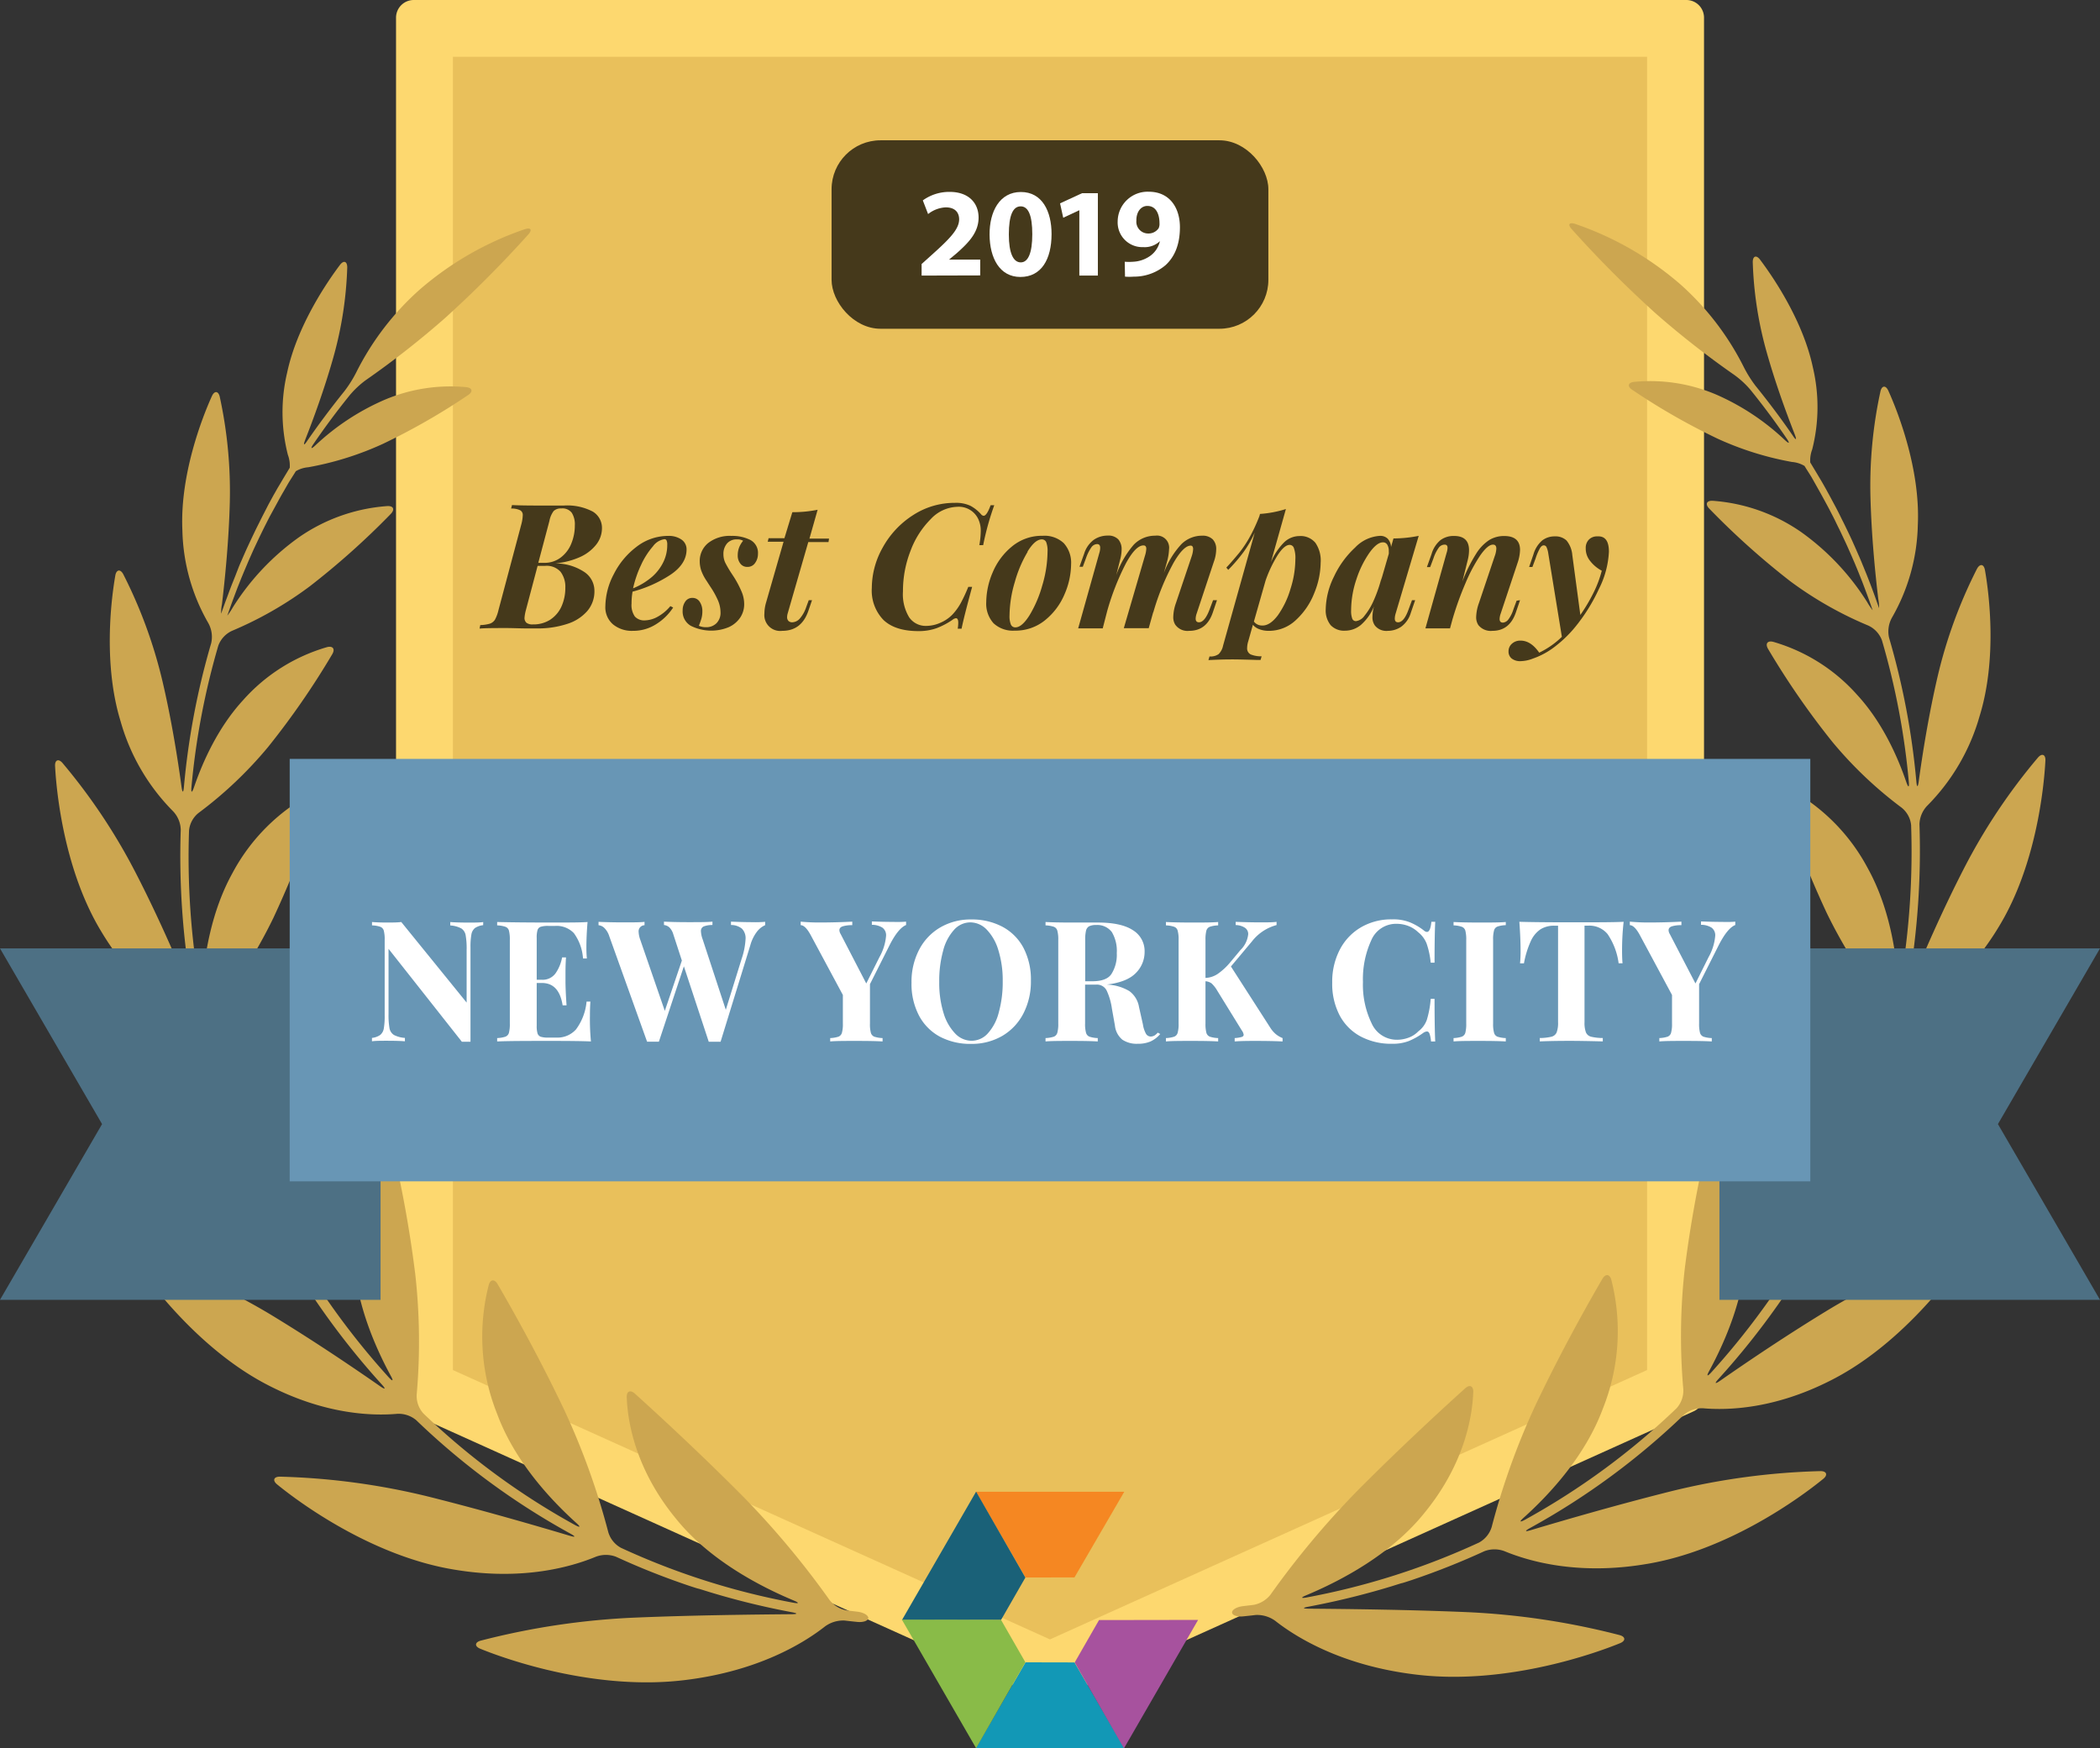 <svg id="Layer_1" data-name="Layer 1" xmlns="http://www.w3.org/2000/svg" viewBox="0 0 397.69 331.11"><rect x="0" y="0" width="397.69" height="331.11" fill="#333333" stroke="none"/><defs><style>.cls-1{fill:#fdd86f;}.cls-2{fill:#e9c05b;}.cls-3{fill:#cca650;}.cls-4{fill:#f58722;}.cls-5{fill:#1a6178;}.cls-6{fill:#1298b6;}.cls-7{fill:#89bb48;}.cls-8{fill:#a7529e;}.cls-13,.cls-9{opacity:0.7;}.cls-10{fill:#4d7084;}.cls-11{fill:#6896b5;}.cls-12{fill:#fff;}</style></defs><title>v8-outline_kevin</title><polygon class="cls-1" points="319.33 264.24 198.84 318.6 78.36 264.24 78.36 3.34 319.33 3.34 319.33 264.24"/><path class="cls-1" d="M198.85,321.94a3.33,3.33,0,0,1-1.38-.3L77,267.29a3.35,3.35,0,0,1-2-3.05V3.34A3.35,3.35,0,0,1,78.36,0h241a3.34,3.34,0,0,1,3.34,3.34v260.9a3.36,3.36,0,0,1-2,3.05L200.22,321.64A3.32,3.32,0,0,1,198.85,321.94ZM81.69,262.09l117.16,52.85L316,262.09V6.68H81.69Z"/><polygon class="cls-2" points="85.77 259.46 85.77 10.75 311.92 10.75 311.92 259.46 198.84 310.47 85.77 259.46"/><path class="cls-3" d="M157.09,303a163.16,163.16,0,0,0-16.31-19.53c-8.8-8.87-17.17-16.49-20.54-19.54-.87-.78-1.59-.47-1.55.7.15,4,1.33,13.27,9.34,23,6.12,7.6,15.47,12.63,22.3,15.48,1.07.45,1,.62-.12.41a137.63,137.63,0,0,1-32.61-10.39,5,5,0,0,1-2.4-2.95,136.86,136.86,0,0,0-8.22-22.9c-5.09-10.76-10.51-20.25-12.75-24.1-.59-1-1.38-.92-1.68.2a39.4,39.4,0,0,0,1.59,24.37c3.26,8.83,9.93,16.1,15,20.67.87.77.76.94-.26.38a136.27,136.27,0,0,1-28.69-21.11,4.93,4.93,0,0,1-1.28-3.57,115,115,0,0,0-.27-22.82A227.49,227.49,0,0,0,74,215.89c-.27-1.13-1-1.28-1.66-.29A38.77,38.77,0,0,0,67,238.07c.41,8.7,4,16.94,7,22.48.56,1,.39,1.14-.39.28a143,143,0,0,1-20.46-29.16,4.93,4.93,0,0,1-.1-3.79,108.52,108.52,0,0,0,6.78-21.58A210.6,210.6,0,0,0,63,180.89c.07-1.16-.63-1.54-1.51-.78a38.15,38.15,0,0,0-11.82,19.62c-2.23,8.45-1.36,17.41-.18,23.56.22,1.14,0,1.21-.45.15a149,149,0,0,1-9.48-28,4.89,4.89,0,0,1,.89-3.68,95.43,95.43,0,0,0,11.3-17.88,190.2,190.2,0,0,0,8.85-22.61c.35-1.11-.24-1.65-1.28-1.13a36.57,36.57,0,0,0-15.3,15.21C40,172.6,38.66,181.08,38.28,187c-.08,1.17-.28,1.18-.48,0a147.28,147.28,0,0,1-2-29.74,4.86,4.86,0,0,1,1.82-3.32,76.26,76.26,0,0,0,13.13-12.45,150.08,150.08,0,0,0,12.16-17.58c.6-1,.14-1.65-1-1.35a33.8,33.8,0,0,0-15.84,10c-4.77,5.17-7.7,11.74-9.34,16.56-.38,1.1-.58,1.06-.47-.1a140.79,140.79,0,0,1,5.09-26.77,5,5,0,0,1,2.58-2.78,69.9,69.9,0,0,0,14.73-8.43A146.87,146.87,0,0,0,74,97.33c.81-.84.52-1.55-.64-1.49a33.51,33.51,0,0,0-16.79,5.94,46.94,46.94,0,0,0-12.5,13.28,10.94,10.94,0,0,1-1,1.49c0-.11.07-.21.1-.31.2-.57.4-1.15.61-1.73s.41-1.12.62-1.68.43-1.15.65-1.72l.67-1.68c.24-.57.47-1.14.71-1.7s.47-1.11.71-1.67l.75-1.69c.25-.55.51-1.1.77-1.65s.53-1.12.8-1.67.53-1.09.81-1.64.56-1.11.85-1.66L52,96.14l.9-1.65c.3-.54.6-1.07.91-1.6s.62-1.09.94-1.63l1-1.58.27-.44a5.44,5.44,0,0,1,2.36-.75,58.71,58.71,0,0,0,14.09-4.41,124.1,124.1,0,0,0,16.16-9.25c1-.65.83-1.39-.34-1.51a31.92,31.92,0,0,0-15.47,2.4,45.39,45.39,0,0,0-13.08,8.61c-.85.79-1,.67-.35-.29q3.21-4.71,6.86-9.22A17.58,17.58,0,0,1,69.26,72a168.84,168.84,0,0,0,15-11.75,216.45,216.45,0,0,0,15.8-15.86c.77-.87.48-1.34-.62-1a59.87,59.87,0,0,0-20,11.49,52.18,52.18,0,0,0-12,15.69,23,23,0,0,1-2.24,3.54q-3.69,4.58-7,9.35c-.65,1-.81.88-.39-.2,1.57-4,3.65-9.66,5.31-15.55a70.78,70.78,0,0,0,2.64-17.07c0-1.17-.68-1.4-1.38-.47-2.57,3.41-8.15,11.67-10,20.39a32.6,32.6,0,0,0,.13,15.55,5.92,5.92,0,0,1,.36,2.48l-.28.46-.94,1.56c-.33.56-.65,1.12-1,1.68l-.9,1.58-.92,1.69L50,97.18c-.3.57-.58,1.14-.87,1.72s-.54,1.07-.8,1.61-.55,1.15-.82,1.72l-.76,1.63c-.26.58-.52,1.16-.77,1.74s-.48,1.09-.71,1.64L44.59,109l-.66,1.65c-.23.59-.46,1.18-.67,1.77s-.42,1.11-.62,1.66L42,115.87a3.38,3.38,0,0,1-.11.34,6.72,6.72,0,0,1,.14-1.75c.58-4.86,1.3-12,1.49-19.3a84.41,84.41,0,0,0-1.9-20c-.26-1.14-1-1.21-1.49-.15-1.92,4.25-6.07,15-5.59,25.42A36.7,36.7,0,0,0,39.45,118a5.39,5.39,0,0,1,.55,3.79,141.52,141.52,0,0,0-5.17,27.24c-.1,1.16-.29,1.16-.45,0-.7-5.14-1.87-12.62-3.63-20.1a90.47,90.47,0,0,0-7.41-20.19c-.54-1-1.29-.91-1.5.24-.83,4.75-2.29,16.92,1,27.63a39.27,39.27,0,0,0,9.91,17,5.29,5.29,0,0,1,1.48,3.52,148.54,148.54,0,0,0,2.09,30.31c.2,1.15,0,1.2-.42.13-2.29-5.55-5.87-13.85-10.06-22a111.33,111.33,0,0,0-14-21.07c-.76-.88-1.47-.59-1.41.58.28,5.37,1.84,20,8.79,31.4,5.72,9.54,12.5,14.22,16.33,16.29a5.27,5.27,0,0,1,2.35,3,150.57,150.57,0,0,0,9.69,28.6c.48,1.06.32,1.15-.39.23-3.83-5.05-9.64-12.47-16-19.66a119.64,119.64,0,0,0-20-18c-1-.66-1.58-.21-1.24.91C11.61,193.22,17,208,27.28,218c8.47,8.34,16.73,11.22,21.19,12.24a5.16,5.16,0,0,1,3,2.27,145.69,145.69,0,0,0,20.85,29.7c.78.86.66,1-.3.34-5.24-3.65-13-8.9-21.06-13.77a118,118,0,0,0-24.36-11c-1.11-.34-1.57.29-.91,1.25,3.16,4.63,12.73,17.14,25.54,23.53,10.64,5.38,19.44,5.59,24,5.19a5.18,5.18,0,0,1,3.61,1.22,137.45,137.45,0,0,0,29.2,21.48c1,.56,1,.73-.16.39-6.68-2-16.61-4.87-26.58-7.37a131.82,131.82,0,0,0-28.3-3.82c-1.17,0-1.43.72-.53,1.46,4.53,3.71,18.27,13.7,33.71,16.17,12.88,2.13,22.1-.58,26.65-2.46a5.38,5.38,0,0,1,3.83,0,139.4,139.4,0,0,0,13.62,5.42c1.1.37,2,.65,2,.63s.91.27,2,.61a145.75,145.75,0,0,0,15.67,3.84c1.14.21,1.13.37,0,.38-7.55.06-18.78.19-29.63.64a140.5,140.5,0,0,0-29.3,4.37c-1.12.31-1.17,1.07-.09,1.52,5.55,2.27,22.3,8,38.86,5.93,13.84-1.69,22.45-7,26.48-10.17a5.85,5.85,0,0,1,3.72-1.09c.78.1,1.56.18,2.34.26,1.16.12,2.1-.22,2.1-.75s-.94-1.06-2.09-1.19l-2-.24A5.32,5.32,0,0,1,157.09,303Z"/><path class="cls-3" d="M240.6,302a163.16,163.16,0,0,1,16.31-19.53c8.8-8.87,17.17-16.49,20.55-19.54.86-.78,1.58-.47,1.54.7-.15,4-1.32,13.27-9.34,23-6.12,7.6-15.47,12.63-22.29,15.48-1.08.45-1,.62.11.41a137.63,137.63,0,0,0,32.61-10.39,5,5,0,0,0,2.4-2.95,136.86,136.86,0,0,1,8.22-22.9c5.09-10.76,10.51-20.25,12.75-24.1.59-1,1.38-.92,1.69.2a39.43,39.43,0,0,1-1.6,24.37c-3.26,8.83-9.92,16.1-15,20.67-.87.77-.76.94.26.38a136.6,136.6,0,0,0,28.7-21.11,5,5,0,0,0,1.27-3.57,115,115,0,0,1,.27-22.82,229.9,229.9,0,0,1,4.65-25.34c.27-1.13,1.05-1.28,1.67-.29a38.79,38.79,0,0,1,5.32,22.47c-.41,8.7-4,16.94-7,22.48-.56,1-.4,1.14.39.28a143.37,143.37,0,0,0,20.45-29.16,4.89,4.89,0,0,0,.1-3.79,109.2,109.2,0,0,1-6.78-21.58,212.71,212.71,0,0,1-3.19-25.41c-.07-1.16.63-1.54,1.52-.78A38.16,38.16,0,0,1,348,198.73c2.24,8.45,1.37,17.41.19,23.56-.22,1.14,0,1.21.45.15a149,149,0,0,0,9.49-28,4.9,4.9,0,0,0-.9-3.68,96,96,0,0,1-11.3-17.88,189.69,189.69,0,0,1-8.84-22.61c-.36-1.11.23-1.65,1.27-1.13a36.63,36.63,0,0,1,15.31,15.21c4.06,7.28,5.4,15.76,5.78,21.65.07,1.17.27,1.18.47,0a147.28,147.28,0,0,0,2-29.74,4.86,4.86,0,0,0-1.82-3.32A76.26,76.26,0,0,1,347,140.49a151.36,151.36,0,0,1-12.16-17.58c-.59-1-.14-1.65,1-1.35a33.83,33.83,0,0,1,15.83,10c4.78,5.17,7.7,11.74,9.34,16.56.38,1.1.58,1.06.47-.1a140,140,0,0,0-5.09-26.77,5,5,0,0,0-2.58-2.78A69.9,69.9,0,0,1,339,110.05,146.52,146.52,0,0,1,323.7,96.33c-.82-.84-.53-1.55.64-1.49a33.51,33.51,0,0,1,16.78,5.94,46.94,46.94,0,0,1,12.5,13.28,12.4,12.4,0,0,0,1,1.49c0-.11-.07-.21-.1-.31-.2-.57-.4-1.15-.61-1.73s-.41-1.12-.62-1.68-.43-1.15-.65-1.72l-.67-1.68c-.23-.57-.47-1.14-.7-1.7l-.72-1.67-.75-1.69c-.25-.55-.51-1.1-.77-1.65s-.52-1.12-.8-1.67-.53-1.09-.8-1.64-.57-1.11-.85-1.66-.57-1.08-.86-1.61l-.9-1.65-.9-1.6L343,90.26l-1-1.58-.27-.44a5.44,5.44,0,0,0-2.36-.75,58.71,58.71,0,0,1-14.09-4.41,124.79,124.79,0,0,1-16.16-9.25c-1-.65-.82-1.39.34-1.51A31.9,31.9,0,0,1,325,74.72,45.26,45.26,0,0,1,338,83.33c.86.79,1,.67.35-.29q-3.21-4.71-6.86-9.22A17.24,17.24,0,0,0,328.43,71a168.84,168.84,0,0,1-15-11.75,215.8,215.8,0,0,1-15.79-15.86c-.78-.87-.49-1.34.62-1a59.94,59.94,0,0,1,20,11.49,52.42,52.42,0,0,1,12,15.69,22.89,22.89,0,0,0,2.23,3.54q3.71,4.58,7,9.35c.65,1,.81.88.39-.2-1.57-4-3.65-9.66-5.31-15.55a70.78,70.78,0,0,1-2.64-17.07c0-1.17.68-1.4,1.38-.47,2.57,3.41,8.16,11.67,10,20.39a32.63,32.63,0,0,1-.12,15.55,5.82,5.82,0,0,0-.37,2.48l.28.46.94,1.56,1,1.68c.3.52.6,1.05.89,1.58s.62,1.12.92,1.69.57,1.06.85,1.59.59,1.14.87,1.72.54,1.07.8,1.61.56,1.15.83,1.72.51,1.09.75,1.63.52,1.16.77,1.74.48,1.09.71,1.64l.72,1.76q.34.82.66,1.65c.23.59.46,1.18.68,1.77s.41,1.11.61,1.66l.63,1.79.12.34a8.11,8.11,0,0,0-.15-1.75c-.58-4.86-1.29-12-1.48-19.3a84,84,0,0,1,1.89-20c.26-1.14,1-1.21,1.49-.15,1.92,4.25,6.07,15,5.59,25.42a36.7,36.7,0,0,1-4.9,17.57,5.39,5.39,0,0,0-.55,3.79,141.52,141.52,0,0,1,5.17,27.24c.1,1.16.29,1.16.45,0,.7-5.14,1.88-12.62,3.63-20.1a90.47,90.47,0,0,1,7.41-20.19c.55-1,1.3-.91,1.5.24.84,4.75,2.3,16.92-1,27.63a39.26,39.26,0,0,1-9.92,17,5.29,5.29,0,0,0-1.48,3.52,148.54,148.54,0,0,1-2.09,30.31c-.2,1.15,0,1.2.43.13,2.28-5.55,5.86-13.85,10.05-22a111.33,111.33,0,0,1,14.05-21.07c.76-.88,1.47-.59,1.41.58-.28,5.37-1.84,20-8.79,31.4-5.72,9.54-12.49,14.22-16.33,16.29a5.27,5.27,0,0,0-2.35,3,150.57,150.57,0,0,1-9.69,28.6c-.48,1.06-.32,1.15.39.23,3.84-5.05,9.65-12.47,16-19.66a119.64,119.64,0,0,1,20-18c1-.66,1.58-.21,1.24.91-1.64,5.36-7.06,20.17-17.31,30.13-8.47,8.34-16.73,11.22-21.18,12.24a5.15,5.15,0,0,0-3.05,2.27,144.92,144.92,0,0,1-20.85,29.7c-.78.86-.66,1,.3.34,5.24-3.65,13-8.9,21.06-13.77a118.26,118.26,0,0,1,24.36-11c1.12-.34,1.57.29.92,1.25-3.16,4.63-12.73,17.14-25.55,23.53-10.64,5.38-19.44,5.59-24,5.19a5.22,5.22,0,0,0-3.61,1.22,137.45,137.45,0,0,1-29.2,21.48c-1,.56-.95.73.16.39,6.68-2,16.61-4.87,26.58-7.37a131.89,131.89,0,0,1,28.31-3.82c1.16,0,1.43.72.53,1.46-4.54,3.71-18.28,13.7-33.72,16.17-12.88,2.13-22.09-.58-26.64-2.46a5.38,5.38,0,0,0-3.83,0,139.59,139.59,0,0,1-13.63,5.42c-1.1.37-2,.65-2,.63s-.91.27-2,.61a146.93,146.93,0,0,1-15.67,3.84c-1.15.21-1.14.37,0,.38,7.55.06,18.78.19,29.63.64a140.38,140.38,0,0,1,29.3,4.37c1.12.31,1.17,1.07.09,1.52-5.55,2.27-22.3,8-38.85,5.93-13.85-1.69-22.46-7-26.49-10.17a5.84,5.84,0,0,0-3.72-1.09c-.78.1-1.56.18-2.34.26-1.16.12-2.1-.22-2.1-.75s.94-1.06,2.1-1.19l2-.24A5.32,5.32,0,0,0,240.6,302Z"/><polygon id="Fill-1" class="cls-4" points="184.81 282.51 194.21 298.75 203.48 298.73 212.91 282.51 184.81 282.51"/><polygon id="Fill-2" class="cls-5" points="184.85 282.49 170.8 306.82 189.57 306.79 194.18 298.76 184.85 282.49"/><polygon id="Fill-3" class="cls-6" points="184.81 331.05 212.91 331.05 203.48 314.83 194.21 314.81 184.81 331.05"/><polygon id="Fill-4" class="cls-7" points="184.85 331.07 194.18 314.8 189.57 306.77 170.8 306.74 184.85 331.07"/><polygon id="Fill-5" class="cls-8" points="208.13 306.81 203.52 314.84 212.85 331.11 226.89 306.78 208.13 306.81"/><rect class="cls-9" x="157.48" y="26.57" width="82.72" height="35.69" rx="9.27"/><polygon class="cls-10" points="50.83 179.61 0 179.61 19.33 212.88 0 246.16 72.07 246.16 72.07 221.98 72.07 179.61 50.83 179.61"/><polygon class="cls-10" points="397.69 179.61 346.86 179.61 325.62 179.61 325.62 221.98 325.62 246.16 397.69 246.16 378.36 212.88 397.69 179.61"/><polygon class="cls-11" points="342.83 223.72 342.83 178.77 342.83 175.78 342.83 172.78 342.83 143.72 54.86 143.72 54.86 172.78 54.86 175.78 54.86 178.77 54.86 223.72 72.07 223.72 74.08 223.72 76.1 223.72 321.59 223.72 323.6 223.72 325.62 223.72 342.83 223.72"/><path class="cls-12" d="M174.53,52.19V50l2-1.8c3.43-3.07,5.09-4.83,5.11-6.65,0-1.27-.74-2.28-2.54-2.28a5.8,5.8,0,0,0-3.34,1.27l-1-2.59a8.54,8.54,0,0,1,5.09-1.61c3.55,0,5.47,2.07,5.47,4.87s-1.87,4.73-4.15,6.75l-1.44,1.2v0h5.9v3Z"/><path class="cls-12" d="M199.14,44.32c0,4.8-1.94,8.13-5.9,8.13s-5.81-3.62-5.84-8,1.9-8.09,5.93-8.09S199.14,40,199.14,44.32Zm-8.09.09c0,3.58.87,5.28,2.26,5.28s2.18-1.77,2.18-5.33-.74-5.28-2.2-5.28S191.05,40.76,191.05,44.41Z"/><path class="cls-12" d="M204.4,39.83h-.05l-3,1.41-.6-2.73,4.16-1.92h3v15.6H204.4Z"/><path class="cls-12" d="M213,49.57a10.28,10.28,0,0,0,1.58,0,6.09,6.09,0,0,0,3.08-1,4.67,4.67,0,0,0,2-2.9l0,0a4.19,4.19,0,0,1-3.15,1.13,4.67,4.67,0,0,1-4.85-4.87,5.67,5.67,0,0,1,5.88-5.62c4,0,5.91,3.08,5.91,6.72,0,3.27-1,5.62-2.74,7.2a9.21,9.21,0,0,1-6,2.16,11.41,11.41,0,0,1-1.66,0Zm2.21-7.85a2.23,2.23,0,0,0,2.21,2.5,2.32,2.32,0,0,0,2-1,1.94,1.94,0,0,0,.16-.94c0-1.65-.6-3.28-2.3-3.28C216.09,39,215.2,40.09,215.2,41.72Z"/><g class="cls-13"><path d="M110.65,108.32a4.26,4.26,0,0,1,1.92,3.56,5.7,5.7,0,0,1-1.39,3.88,8.38,8.38,0,0,1-3.84,2.42,17.69,17.69,0,0,1-5.63.83l-1.91,0c-1.37,0-2.66-.07-3.87-.07-2.22,0-3.92,0-5.11.1l.13-.66a7.19,7.19,0,0,0,1.78-.26,1.82,1.82,0,0,0,1-.76,7.28,7.28,0,0,0,.67-1.82l4.36-16.37A7.49,7.49,0,0,0,99,97.56a1,1,0,0,0-.48-.92,3.67,3.67,0,0,0-1.73-.33l.17-.66q1.74.09,5,.09l2.81,0q.69,0,2,0a10.39,10.39,0,0,1,5.48,1.14A3.6,3.6,0,0,1,114,100a5.05,5.05,0,0,1-1.11,3.16,8.14,8.14,0,0,1-3.11,2.36,14.68,14.68,0,0,1-4.66,1.18A9.88,9.88,0,0,1,110.65,108.32Zm-6.4,9a5.86,5.86,0,0,0,2.1-2.51,8.59,8.59,0,0,0,.71-3.53,4.68,4.68,0,0,0-.91-3,3.53,3.53,0,0,0-2.89-1.12h-1.45l-2.21,8.35a8.12,8.12,0,0,0-.27,1.49,1.2,1.2,0,0,0,.37.94,1.86,1.86,0,0,0,1.22.31A5.89,5.89,0,0,0,104.25,117.33Zm.61-20.56a4.53,4.53,0,0,0-.81,1.88l-2.11,7.95h1.16a5,5,0,0,0,3.08-1,6.16,6.16,0,0,0,2-2.62,9,9,0,0,0,.68-3.48,4.08,4.08,0,0,0-.58-2.38,2.22,2.22,0,0,0-2-.82A1.93,1.93,0,0,0,104.86,96.77Z"/><path d="M126.92,108.88a24.59,24.59,0,0,1-7.13,3.17,12.94,12.94,0,0,0-.19,2.24,3.75,3.75,0,0,0,.64,2.48,2.41,2.41,0,0,0,1.9.72,5.26,5.26,0,0,0,2.31-.64,8.39,8.39,0,0,0,2.5-2.06l.53.26a10.33,10.33,0,0,1-3.18,3.13,8.06,8.06,0,0,1-4.47,1.29,5.6,5.6,0,0,1-3.73-1.22,4.23,4.23,0,0,1-1.46-3.43,13.38,13.38,0,0,1,1.59-6.07,14.78,14.78,0,0,1,4.32-5.2,9.75,9.75,0,0,1,6-2.06,4.19,4.19,0,0,1,2.47.67,2.23,2.23,0,0,1,1,1.93Q130,106.84,126.92,108.88Zm-3.27-5.41a14.45,14.45,0,0,0-2.24,3.51,20.63,20.63,0,0,0-1.52,4.44,13.11,13.11,0,0,0,3.63-2.21,8.93,8.93,0,0,0,2.08-2.72,7.29,7.29,0,0,0,.76-3.29,1.91,1.91,0,0,0-.13-.86.44.44,0,0,0-.4-.23A3.28,3.28,0,0,0,123.65,103.47Z"/><path d="M133.69,118.78a2.71,2.71,0,0,0,2-.76,2.8,2.8,0,0,0,.76-2.08,5.89,5.89,0,0,0-.46-2.18,16.24,16.24,0,0,0-1.39-2.54c-.09-.13-.35-.53-.77-1.19a8.87,8.87,0,0,1-1-1.89,5.52,5.52,0,0,1-.32-1.8,4.39,4.39,0,0,1,1.6-3.5,6.64,6.64,0,0,1,4.41-1.35,7.56,7.56,0,0,1,3.58.77,2.77,2.77,0,0,1,1.44,2.66,2.89,2.89,0,0,1-.53,1.68,1.7,1.7,0,0,1-1.49.76,1.59,1.59,0,0,1-1.32-.63,2.44,2.44,0,0,1-.49-1.58,4.14,4.14,0,0,1,.29-1.54,4.68,4.68,0,0,1,.73-1.2,2.13,2.13,0,0,0-1.15-.26,2.38,2.38,0,0,0-1.87.74,3,3,0,0,0-.71,2.06,3.74,3.74,0,0,0,.35,1.62,22.86,22.86,0,0,0,1.17,2l.46.7a18.89,18.89,0,0,1,1.5,2.87,6,6,0,0,1,.45,2.24,4.53,4.53,0,0,1-.76,2.59,5.21,5.21,0,0,1-2.16,1.8,8.66,8.66,0,0,1-7.18-.25,3.12,3.12,0,0,1-1.55-2.92,2.81,2.81,0,0,1,.5-1.68,1.57,1.57,0,0,1,1.35-.69,1.6,1.6,0,0,1,1.37.72,3.16,3.16,0,0,1,.51,1.85,4.78,4.78,0,0,1-.17,1.31c-.11.38-.27.85-.49,1.4A3.14,3.14,0,0,0,133.69,118.78Z"/><path d="M149.16,116.2a2.58,2.58,0,0,0-.1.66,1,1,0,0,0,.27.75,1,1,0,0,0,.72.24,2,2,0,0,0,1.41-.7,6.35,6.35,0,0,0,1.2-2.13l.5-1.36h.62l-.66,1.92c-.86,2.59-2.5,3.89-5,3.89a3,3,0,0,1-3.36-3.27,7.47,7.47,0,0,1,.29-2l3.34-11.61h-3l.16-.66h3L150.05,97a23.92,23.92,0,0,0,4.79-.46L153.29,102H157l-.1.66h-3.83Z"/><path d="M186.19,103.24h-.73a15.39,15.39,0,0,0,.27-2.61,5.09,5.09,0,0,0-.56-2.51,4.07,4.07,0,0,0-3.9-2.14,7.17,7.17,0,0,0-5,2.32,16.66,16.66,0,0,0-3.83,6A20.88,20.88,0,0,0,171,112a8.41,8.41,0,0,0,1.17,4.9,3.79,3.79,0,0,0,3.28,1.63,6.54,6.54,0,0,0,2.61-.58,6.92,6.92,0,0,0,2.34-1.6,10.78,10.78,0,0,0,1.5-2.06,29.07,29.07,0,0,0,1.47-3.15h.73q-1.56,5.72-2,7.92h-.73a7.74,7.74,0,0,0,.1-1.12c0-.57-.14-.86-.43-.86a1.23,1.23,0,0,0-.66.3,14.2,14.2,0,0,1-3,1.58,10,10,0,0,1-3.43.56q-4.42,0-6.64-2.11a8,8,0,0,1-2.21-6.07,15.72,15.72,0,0,1,2.06-7.64,17,17,0,0,1,5.7-6.11,14.43,14.43,0,0,1,8-2.36,6.43,6.43,0,0,1,2.92.56,7.34,7.34,0,0,1,2,1.59.72.72,0,0,0,.5.3q.59,0,1.32-2h.69A52.27,52.27,0,0,0,186.19,103.24Z"/><path d="M188,108.38a12.59,12.59,0,0,1,3.67-4.91,8.84,8.84,0,0,1,5.79-2,5.32,5.32,0,0,1,4,1.4,5.51,5.51,0,0,1,1.38,4,14.52,14.52,0,0,1-1.23,5.64,12.55,12.55,0,0,1-3.67,4.92,8.84,8.84,0,0,1-5.79,2,5.36,5.36,0,0,1-4-1.4,5.53,5.53,0,0,1-1.38-4A14.61,14.61,0,0,1,188,108.38Zm6.62-3.89a23.21,23.21,0,0,0-2.44,5.74,22.78,22.78,0,0,0-1,6.34,4.17,4.17,0,0,0,.26,1.71.89.89,0,0,0,.86.53c.81,0,1.7-.76,2.66-2.28a22.57,22.57,0,0,0,2.42-5.65,22.93,22.93,0,0,0,1-6.42,4.41,4.41,0,0,0-.26-1.8.88.88,0,0,0-.83-.51Q196,102.15,194.57,104.49Z"/><path d="M230.47,113.66l-.82,2.41c-.79,2.27-2.28,3.4-4.45,3.4a2.84,2.84,0,0,1-2.65-1.19,2.7,2.7,0,0,1-.36-1.48,8.37,8.37,0,0,1,.5-2.58l3-8.91a5.07,5.07,0,0,0,.26-1.32c0-.43-.15-.66-.46-.66-.9,0-2,1.09-3.25,3.26A46,46,0,0,0,218.4,116v-.1l-.86,3.07h-4.72l4-13.7a5.1,5.1,0,0,0,.26-1.35c0-.42-.18-.63-.53-.63q-1.49,0-3.35,3.44a48.12,48.12,0,0,0-3.51,8.94v0l-.86,3.33h-4.65l4-14.26a3.47,3.47,0,0,0,.17-1c0-.47-.2-.7-.6-.7a1.39,1.39,0,0,0-1.07.61,8.44,8.44,0,0,0-1,2l-.62,1.68h-.63l.89-2.5a5.16,5.16,0,0,1,1.83-2.61,4.58,4.58,0,0,1,2.63-.79,2.58,2.58,0,0,1,2,.72,2.83,2.83,0,0,1,.63,1.92,7.81,7.81,0,0,1-.3,2l-.72,2.83a17.89,17.89,0,0,1,3.31-5.74,5.57,5.57,0,0,1,4.08-1.71,2.29,2.29,0,0,1,2.61,2.57,10,10,0,0,1-.4,2.41l-.59,2.11a16.19,16.19,0,0,1,3.35-5.51,5.53,5.53,0,0,1,3.91-1.58,2.71,2.71,0,0,1,2,.69,2.61,2.61,0,0,1,.66,1.88,7.28,7.28,0,0,1-.46,2.41l-3.23,9.73a3.25,3.25,0,0,0-.2,1q0,.69.63.69c.74,0,1.44-.86,2.07-2.6l.6-1.59Z"/><path d="M249.1,102.79a5.91,5.91,0,0,1,1,3.78,15.49,15.49,0,0,1-1.2,5.72,13.64,13.64,0,0,1-3.45,5.1,7.42,7.42,0,0,1-5.21,2.08,4.82,4.82,0,0,1-1.72-.3,2.79,2.79,0,0,1-1.25-.85l-.89,3.16a4.21,4.21,0,0,0-.2,1.19,1.27,1.27,0,0,0,.66,1.26,5.14,5.14,0,0,0,2.08.36l-.2.69-.76,0c-2.24-.07-3.73-.1-4.46-.1s-2.27,0-4.65.13l.2-.69a2.68,2.68,0,0,0,1.71-.43,3.09,3.09,0,0,0,.86-1.62l6-21.41a20.72,20.72,0,0,1-2.12,3.68,30.93,30.93,0,0,1-2.9,3.38l-.36-.43c1-1.06,1.77-2,2.41-2.76a21.57,21.57,0,0,0,1.93-2.87,31.44,31.44,0,0,0,1.93-4.14l.1-.39a21,21,0,0,0,4.91-.93l-2.84,10.07a11.8,11.8,0,0,1,2.51-3.77,4.18,4.18,0,0,1,2.84-1.18A3.66,3.66,0,0,1,249.1,102.79ZM242,116.52a16.78,16.78,0,0,0,2.39-5,18.66,18.66,0,0,0,.92-5.6,5.55,5.55,0,0,0-.28-2.14.85.85,0,0,0-.8-.59c-.66,0-1.41.63-2.25,1.91a23.93,23.93,0,0,0-2.31,4.85l-2.21,7.76a1.91,1.91,0,0,0,1.52.75C240,118.51,241,117.85,242,116.52Z"/><path d="M267.4,113.66H268l-.83,2.41a5,5,0,0,1-1.83,2.63,4.52,4.52,0,0,1-2.52.77,2.77,2.77,0,0,1-2.44-1,2.63,2.63,0,0,1-.47-1.65,7.48,7.48,0,0,1,.3-2,9.5,9.5,0,0,1-2.49,3.53,4.71,4.71,0,0,1-3,1.09A3.5,3.5,0,0,1,252,118.4a4.43,4.43,0,0,1-.94-3,14.54,14.54,0,0,1,1.57-6.22,17.65,17.65,0,0,1,4-5.49,7.07,7.07,0,0,1,4.72-2.21,2,2,0,0,1,1.43.52,2.48,2.48,0,0,1,.65,1.59l.46-1.62a24.66,24.66,0,0,0,4.78-.49L264.3,116.2a3.47,3.47,0,0,0-.16.93c0,.48.2.72.62.72.77,0,1.45-.86,2.05-2.6ZM263,104.89a2.85,2.85,0,0,0,0-.5,2.24,2.24,0,0,0-.29-1.25.91.91,0,0,0-.84-.43c-.74,0-1.6.67-2.55,2a19.16,19.16,0,0,0-2.45,5,18.61,18.61,0,0,0-1,5.87,4.22,4.22,0,0,0,.21,1.57.73.73,0,0,0,.71.48,2.34,2.34,0,0,0,1.6-1,12.45,12.45,0,0,0,1.75-2.9,26.57,26.57,0,0,0,1.54-4.51l-.17.8Z"/><path d="M287.86,113.66l-.82,2.41c-.8,2.27-2.27,3.4-4.43,3.4a3,3,0,0,1-2.64-1.09,2.7,2.7,0,0,1-.42-1.55,8.47,8.47,0,0,1,.52-2.61l3-8.91a4.69,4.69,0,0,0,.3-1.41c0-.51-.21-.76-.63-.76-.66,0-1.45.67-2.39,2a30.57,30.57,0,0,0-2.82,5.3,59.23,59.23,0,0,0-2.48,6.91L274.6,119h-4.66l4-14.26a3.34,3.34,0,0,0,.19-1c0-.4-.18-.6-.56-.6a1.41,1.41,0,0,0-1.1.58,7.22,7.22,0,0,0-1,2l-.63,1.68h-.62l.89-2.5a5.31,5.31,0,0,1,1.68-2.61,4.14,4.14,0,0,1,2.57-.79c1.9,0,2.84.9,2.84,2.7a7.7,7.7,0,0,1-.26,1.92l-1,4a29.45,29.45,0,0,1,2.59-5.23,8.33,8.33,0,0,1,2.5-2.62,5.38,5.38,0,0,1,2.83-.76c2,0,3,.88,3,2.64a8.11,8.11,0,0,1-.43,2.34l-3.24,9.73a3.34,3.34,0,0,0-.2,1q0,.69.63.69a1.42,1.42,0,0,0,1-.56,6.25,6.25,0,0,0,1-2l.59-1.59Z"/><path d="M304.69,104.49a17.42,17.42,0,0,1-1.91,7.08,33.57,33.57,0,0,1-4.59,7.31,23.08,23.08,0,0,1-3.71,3.56,14.58,14.58,0,0,1-4.18,2.28,6.76,6.76,0,0,1-2.34.49,2.59,2.59,0,0,1-1.67-.49,1.66,1.66,0,0,1-.61-1.35,1.88,1.88,0,0,1,.65-1.47,2.32,2.32,0,0,1,1.63-.58c1.3,0,2.48.76,3.53,2.28a16.09,16.09,0,0,0,4.29-3l-2.57-15.77a4.36,4.36,0,0,0-.35-1.24.56.56,0,0,0-.51-.31c-.24,0-.47.16-.69.49a10.35,10.35,0,0,0-.86,2l-.6,1.61h-.62l.82-2.4a5.45,5.45,0,0,1,1.67-2.64,3.84,3.84,0,0,1,2.39-.76,3,3,0,0,1,2.21.79,5,5,0,0,1,1.09,2.77l1.52,11.32a32.51,32.51,0,0,0,2.51-4.24,21.42,21.42,0,0,0,1.55-4.14,6.81,6.81,0,0,1-2.21-1.85,3.7,3.7,0,0,1-.83-2.41,2.21,2.21,0,0,1,.6-1.63,2.12,2.12,0,0,1,1.61-.61C304,101.49,304.69,102.49,304.69,104.49Z"/></g><path class="cls-12" d="M91.5,175.21a3.47,3.47,0,0,0-1.55.54,2,2,0,0,0-.68,1.22,13.54,13.54,0,0,0-.17,2.46v17.86l-.77,0-.86,0-13.89-17.6V192a14.21,14.21,0,0,0,.19,2.77A1.92,1.92,0,0,0,74.6,196a5.38,5.38,0,0,0,2.08.56v.64c-.83-.07-2-.1-3.45-.1-1.18,0-2.11,0-2.79.1v-.64A3.34,3.34,0,0,0,72,196a2,2,0,0,0,.68-1.21,13.66,13.66,0,0,0,.17-2.47V178a6.62,6.62,0,0,0-.17-1.76,1.1,1.1,0,0,0-.68-.73,5.3,5.3,0,0,0-1.55-.26v-.64c.68.06,1.61.1,2.79.1s2,0,2.75-.1l12.38,15.26v-10a14.21,14.21,0,0,0-.19-2.77,1.93,1.93,0,0,0-.83-1.28,5.21,5.21,0,0,0-2.08-.56v-.64c.83.06,2,.1,3.45.1,1.2,0,2.13,0,2.79-.1Z"/><path class="cls-12" d="M111.91,197.23q-2.18-.1-7.33-.1c-4.65,0-8.12,0-10.43.1v-.64a5.66,5.66,0,0,0,1.55-.26,1.1,1.1,0,0,0,.68-.74,6.62,6.62,0,0,0,.17-1.76V178a6.62,6.62,0,0,0-.17-1.76,1.08,1.08,0,0,0-.68-.73,5.3,5.3,0,0,0-1.55-.26v-.64c2.31.06,5.78.1,10.43.1,3.14,0,5.37,0,6.69-.1-.15,1.77-.22,3.35-.22,4.74a19.92,19.92,0,0,0,.09,2.17h-.73a9.16,9.16,0,0,0-1.73-4.8,4.49,4.49,0,0,0-3.52-1.37h-1.31a4.57,4.57,0,0,0-1.44.16.94.94,0,0,0-.61.62,4.85,4.85,0,0,0-.16,1.49v7.93h1a3,3,0,0,0,2.58-1.24,7.76,7.76,0,0,0,1.23-3h.74c-.07.9-.1,1.9-.1,3v1.53c0,1.09.07,2.61.2,4.55h-.74q-.67-4.23-3.91-4.23h-1v8.07a4.9,4.9,0,0,0,.16,1.49,1,1,0,0,0,.61.62,4.57,4.57,0,0,0,1.44.16h1.57a4.7,4.7,0,0,0,3.66-1.55,10.4,10.4,0,0,0,2-5.27h.73c-.06.71-.09,1.6-.09,2.69A43.44,43.44,0,0,0,111.91,197.23Z"/><path class="cls-12" d="M144.9,174.57v.64a4,4,0,0,0-1.55,1.23,7.56,7.56,0,0,0-1.26,2.58l-5.63,18.27c-.24,0-.61,0-1.12,0s-.89,0-1.12,0L129.51,183l-4.73,14.27c-.24,0-.61,0-1.12,0s-.89,0-1.12,0l-7.17-20a3.76,3.76,0,0,0-.93-1.54,1.79,1.79,0,0,0-1.09-.51v-.64c1.28.06,2.87.1,4.77.1s3.11,0,3.94-.1v.64a1.15,1.15,0,0,0-1.12,1.25,5,5,0,0,0,.29,1.44l4.67,13.53,3.23-9.53-1.63-5a3,3,0,0,0-.76-1.3,1.81,1.81,0,0,0-1-.43v-.64c1.19.06,2.72.1,4.57.1,2.09,0,3.63,0,4.61-.1v.64a4.45,4.45,0,0,0-1.66.27.92.92,0,0,0-.52.91,5,5,0,0,0,.32,1.51l4.39,13.37,3-9.66a13.83,13.83,0,0,0,.74-3.71,2.56,2.56,0,0,0-.69-2,3.2,3.2,0,0,0-2.07-.69v-.64c1.45.06,2.78.1,4,.1C143.44,174.67,144.27,174.63,144.9,174.57Z"/><path class="cls-12" d="M171.59,174.54v.64q-1.47.6-3.07,3.71l-3.77,7.49v7.45a6.22,6.22,0,0,0,.17,1.76,1.12,1.12,0,0,0,.66.74,5.6,5.6,0,0,0,1.56.26v.64c-1.15-.07-2.79-.1-4.92-.1-2.29,0-3.94,0-5,.1v-.64a5.74,5.74,0,0,0,1.55-.26,1.11,1.11,0,0,0,.67-.74,6.13,6.13,0,0,0,.18-1.76v-5.4L153.48,177c-.66-1.19-1.28-1.79-1.85-1.79v-.67a36.65,36.65,0,0,0,3.77.16c2,0,4-.06,6-.16v.67a6,6,0,0,0-1.78.21q-.66.21-.66.75a1.54,1.54,0,0,0,.23.7l4.86,9.38,2.5-5a9.91,9.91,0,0,0,1.25-4,1.77,1.77,0,0,0-.69-1.57,3.75,3.75,0,0,0-2-.54v-.64c1.45.06,2.78.09,4,.09Q170.63,174.63,171.59,174.54Z"/><path class="cls-12" d="M189.82,175.5a9.65,9.65,0,0,1,4,4,12.94,12.94,0,0,1,1.41,6.23,13.17,13.17,0,0,1-1.44,6.24,10.42,10.42,0,0,1-4,4.22,11.45,11.45,0,0,1-5.87,1.5,12.29,12.29,0,0,1-5.94-1.37,9.67,9.67,0,0,1-3.95-4,12.87,12.87,0,0,1-1.41-6.22,13.12,13.12,0,0,1,1.44-6.24,10.42,10.42,0,0,1,4-4.22,11.35,11.35,0,0,1,5.87-1.51A12.29,12.29,0,0,1,189.82,175.5Zm-9.17.62a9.28,9.28,0,0,0-2.06,4,21.19,21.19,0,0,0-.72,5.85,19.25,19.25,0,0,0,.81,5.86,9.57,9.57,0,0,0,2.21,3.9A4.31,4.31,0,0,0,184,197.1a4.14,4.14,0,0,0,3.1-1.43,9.24,9.24,0,0,0,2.06-4,21.3,21.3,0,0,0,.73-5.86,19.17,19.17,0,0,0-.82-5.85,9.44,9.44,0,0,0-2.21-3.91,4.34,4.34,0,0,0-3.09-1.37A4.15,4.15,0,0,0,180.65,176.12Z"/><path class="cls-12" d="M219.72,195.82a5.29,5.29,0,0,1-1.86,1.42,5.94,5.94,0,0,1-2.39.43,4.88,4.88,0,0,1-2.93-.78,4,4,0,0,1-1.4-2.67l-.57-3.2a12,12,0,0,0-1-3.44,2.05,2.05,0,0,0-2-1.11h-2.08v7.36a6.13,6.13,0,0,0,.18,1.76,1.09,1.09,0,0,0,.66.74,5.53,5.53,0,0,0,1.56.26v.64c-1.15-.07-2.76-.1-4.83-.1-2.28,0-4,0-5.06.1v-.64a5.75,5.75,0,0,0,1.56-.26,1.11,1.11,0,0,0,.67-.74,6.13,6.13,0,0,0,.18-1.76V178a6.13,6.13,0,0,0-.18-1.76,1.09,1.09,0,0,0-.67-.73,5.38,5.38,0,0,0-1.56-.26v-.64c1.09.06,2.71.1,4.87.1l3.55,0q.65,0,1.47,0,4.43,0,6.64,1.44a4.63,4.63,0,0,1,2.23,4.13,5.6,5.6,0,0,1-1.67,4q-1.67,1.72-5.5,2.18a8.93,8.93,0,0,1,4.29,1.24,4.67,4.67,0,0,1,1.82,3l.74,3.3a5.32,5.32,0,0,0,.59,1.79,1.06,1.06,0,0,0,.94.51,1.6,1.6,0,0,0,.66-.19,2.87,2.87,0,0,0,.62-.55Zm-13.49-20.39a1.29,1.29,0,0,0-.56.8,7.31,7.31,0,0,0-.16,1.73v7.87h1.38c1.75,0,3-.46,3.6-1.39a6.76,6.76,0,0,0,1-3.92,7,7,0,0,0-.93-4,3.45,3.45,0,0,0-3-1.34A2.86,2.86,0,0,0,206.23,175.43Z"/><path class="cls-12" d="M241.58,195.82a4.67,4.67,0,0,0,1.31.77v.64c-1.49-.07-3.16-.1-5-.1-1.41,0-2.77,0-4.07.1v-.64a6.23,6.23,0,0,0,1.3-.2c.27-.08.4-.23.4-.44a1.82,1.82,0,0,0-.35-.8l-4.64-7.52a6,6,0,0,0-1.07-1.38,2.21,2.21,0,0,0-1.17-.42v8a6.62,6.62,0,0,0,.17,1.76,1.12,1.12,0,0,0,.66.74,5.62,5.62,0,0,0,1.57.26v.64c-1.15-.07-2.77-.1-4.84-.1-2.28,0-4,0-5.05.1v-.64a5.74,5.74,0,0,0,1.55-.26,1.08,1.08,0,0,0,.67-.74,6.13,6.13,0,0,0,.18-1.76V178a6.13,6.13,0,0,0-.18-1.76,1.07,1.07,0,0,0-.67-.73,5.37,5.37,0,0,0-1.55-.26v-.64c1.09.06,2.77.1,5.05.1,2.07,0,3.69,0,4.84-.1v.64a5.27,5.27,0,0,0-1.57.26,1.1,1.1,0,0,0-.66.73,6.62,6.62,0,0,0-.17,1.76v7.2a4.49,4.49,0,0,0,2.33-.77,12.11,12.11,0,0,0,2.4-2.24l1.89-2.27a4.89,4.89,0,0,0,1.47-3,1.41,1.41,0,0,0-.62-1.22,3.27,3.27,0,0,0-1.75-.51v-.61c1.56.06,3.14.1,4.74.1,1.24,0,2.24,0,3-.1v.61a8.72,8.72,0,0,0-4.64,3.07l-4,4.77,7.46,11.61A5.3,5.3,0,0,0,241.58,195.82Z"/><path class="cls-12" d="M267,174.67a11.09,11.09,0,0,1,2.63,1.53,1,1,0,0,0,.6.29q.65,0,.84-1.92h.73c-.08,1.45-.13,4-.13,7.74h-.73a15.74,15.74,0,0,0-.77-3.61,5.17,5.17,0,0,0-1.63-2.18,5.54,5.54,0,0,0-1.86-1.17,6.32,6.32,0,0,0-2.21-.4,5.09,5.09,0,0,0-4.8,3.16,17.62,17.62,0,0,0-1.56,7.85,16.76,16.76,0,0,0,1.63,7.81,5.22,5.22,0,0,0,4.86,3.14,6.25,6.25,0,0,0,2.16-.4,4.8,4.8,0,0,0,1.81-1.17,4.72,4.72,0,0,0,1.65-2.24,18.28,18.28,0,0,0,.72-3.94h.73c0,3.86.05,6.55.13,8.07H271a5.72,5.72,0,0,0-.28-1.46c-.11-.29-.28-.43-.49-.43a1.36,1.36,0,0,0-.67.25,13.52,13.52,0,0,1-2.76,1.56,8.5,8.5,0,0,1-3.16.52,12.26,12.26,0,0,1-5.94-1.37,9.62,9.62,0,0,1-4-4,12.87,12.87,0,0,1-1.41-6.22,13.12,13.12,0,0,1,1.44-6.24,10.42,10.42,0,0,1,4-4.22,11.33,11.33,0,0,1,5.87-1.51A8.51,8.51,0,0,1,267,174.67Z"/><path class="cls-12" d="M285.16,175.21a5.33,5.33,0,0,0-1.57.26,1.06,1.06,0,0,0-.65.73,6.13,6.13,0,0,0-.18,1.76v15.87a6.13,6.13,0,0,0,.18,1.76,1.08,1.08,0,0,0,.65.74,5.69,5.69,0,0,0,1.57.26v.64c-1.15-.07-2.76-.1-4.83-.1-2.28,0-4,0-5.06.1v-.64a5.66,5.66,0,0,0,1.55-.26,1.12,1.12,0,0,0,.68-.74,6.62,6.62,0,0,0,.17-1.76V178a6.62,6.62,0,0,0-.17-1.76,1.1,1.1,0,0,0-.68-.73,5.3,5.3,0,0,0-1.55-.26v-.64c1.09.06,2.78.1,5.06.1,2.07,0,3.68,0,4.83-.1Z"/><path class="cls-12" d="M307.18,180q0,1.5.09,2.43h-.74a12.79,12.79,0,0,0-2.09-5.53,4.47,4.47,0,0,0-3.63-1.6h-.74v18.27a5.15,5.15,0,0,0,.27,1.95,1.44,1.44,0,0,0,1,.82,9.93,9.93,0,0,0,2.19.24v.64q-4-.1-6.08-.1c-1.34,0-3.29,0-5.85.1v-.64a9.93,9.93,0,0,0,2.19-.24,1.44,1.44,0,0,0,1-.82,5.15,5.15,0,0,0,.27-1.95V175.31h-.7a4.83,4.83,0,0,0-2.61.67,5.35,5.35,0,0,0-1.84,2.22,17.84,17.84,0,0,0-1.31,4.24h-.74a22.75,22.75,0,0,0,.1-2.43c0-1.6-.08-3.41-.23-5.44,2,.06,5.24.1,9.89.1s7.94,0,9.86-.1C307.25,176.6,307.18,178.41,307.18,180Z"/><path class="cls-12" d="M328.62,174.54v.64c-1,.4-2,1.64-3.08,3.71l-3.77,7.49v7.45a6.62,6.62,0,0,0,.17,1.76,1.12,1.12,0,0,0,.66.74,5.62,5.62,0,0,0,1.57.26v.64c-1.15-.07-2.8-.1-4.93-.1-2.28,0-3.94,0-5,.1v-.64a5.74,5.74,0,0,0,1.55-.26,1.08,1.08,0,0,0,.67-.74,6.13,6.13,0,0,0,.18-1.76v-5.4L310.5,177c-.66-1.19-1.28-1.79-1.85-1.79v-.67a36.79,36.79,0,0,0,3.77.16c2,0,4-.06,6-.16v.67a6,6,0,0,0-1.78.21c-.43.14-.65.39-.65.75a1.51,1.51,0,0,0,.22.7l4.87,9.38,2.49-5a9.91,9.91,0,0,0,1.25-4,1.77,1.77,0,0,0-.69-1.57,3.72,3.72,0,0,0-2-.54v-.64c1.45.06,2.79.09,4,.09C327.16,174.63,328,174.6,328.62,174.54Z"/></svg>